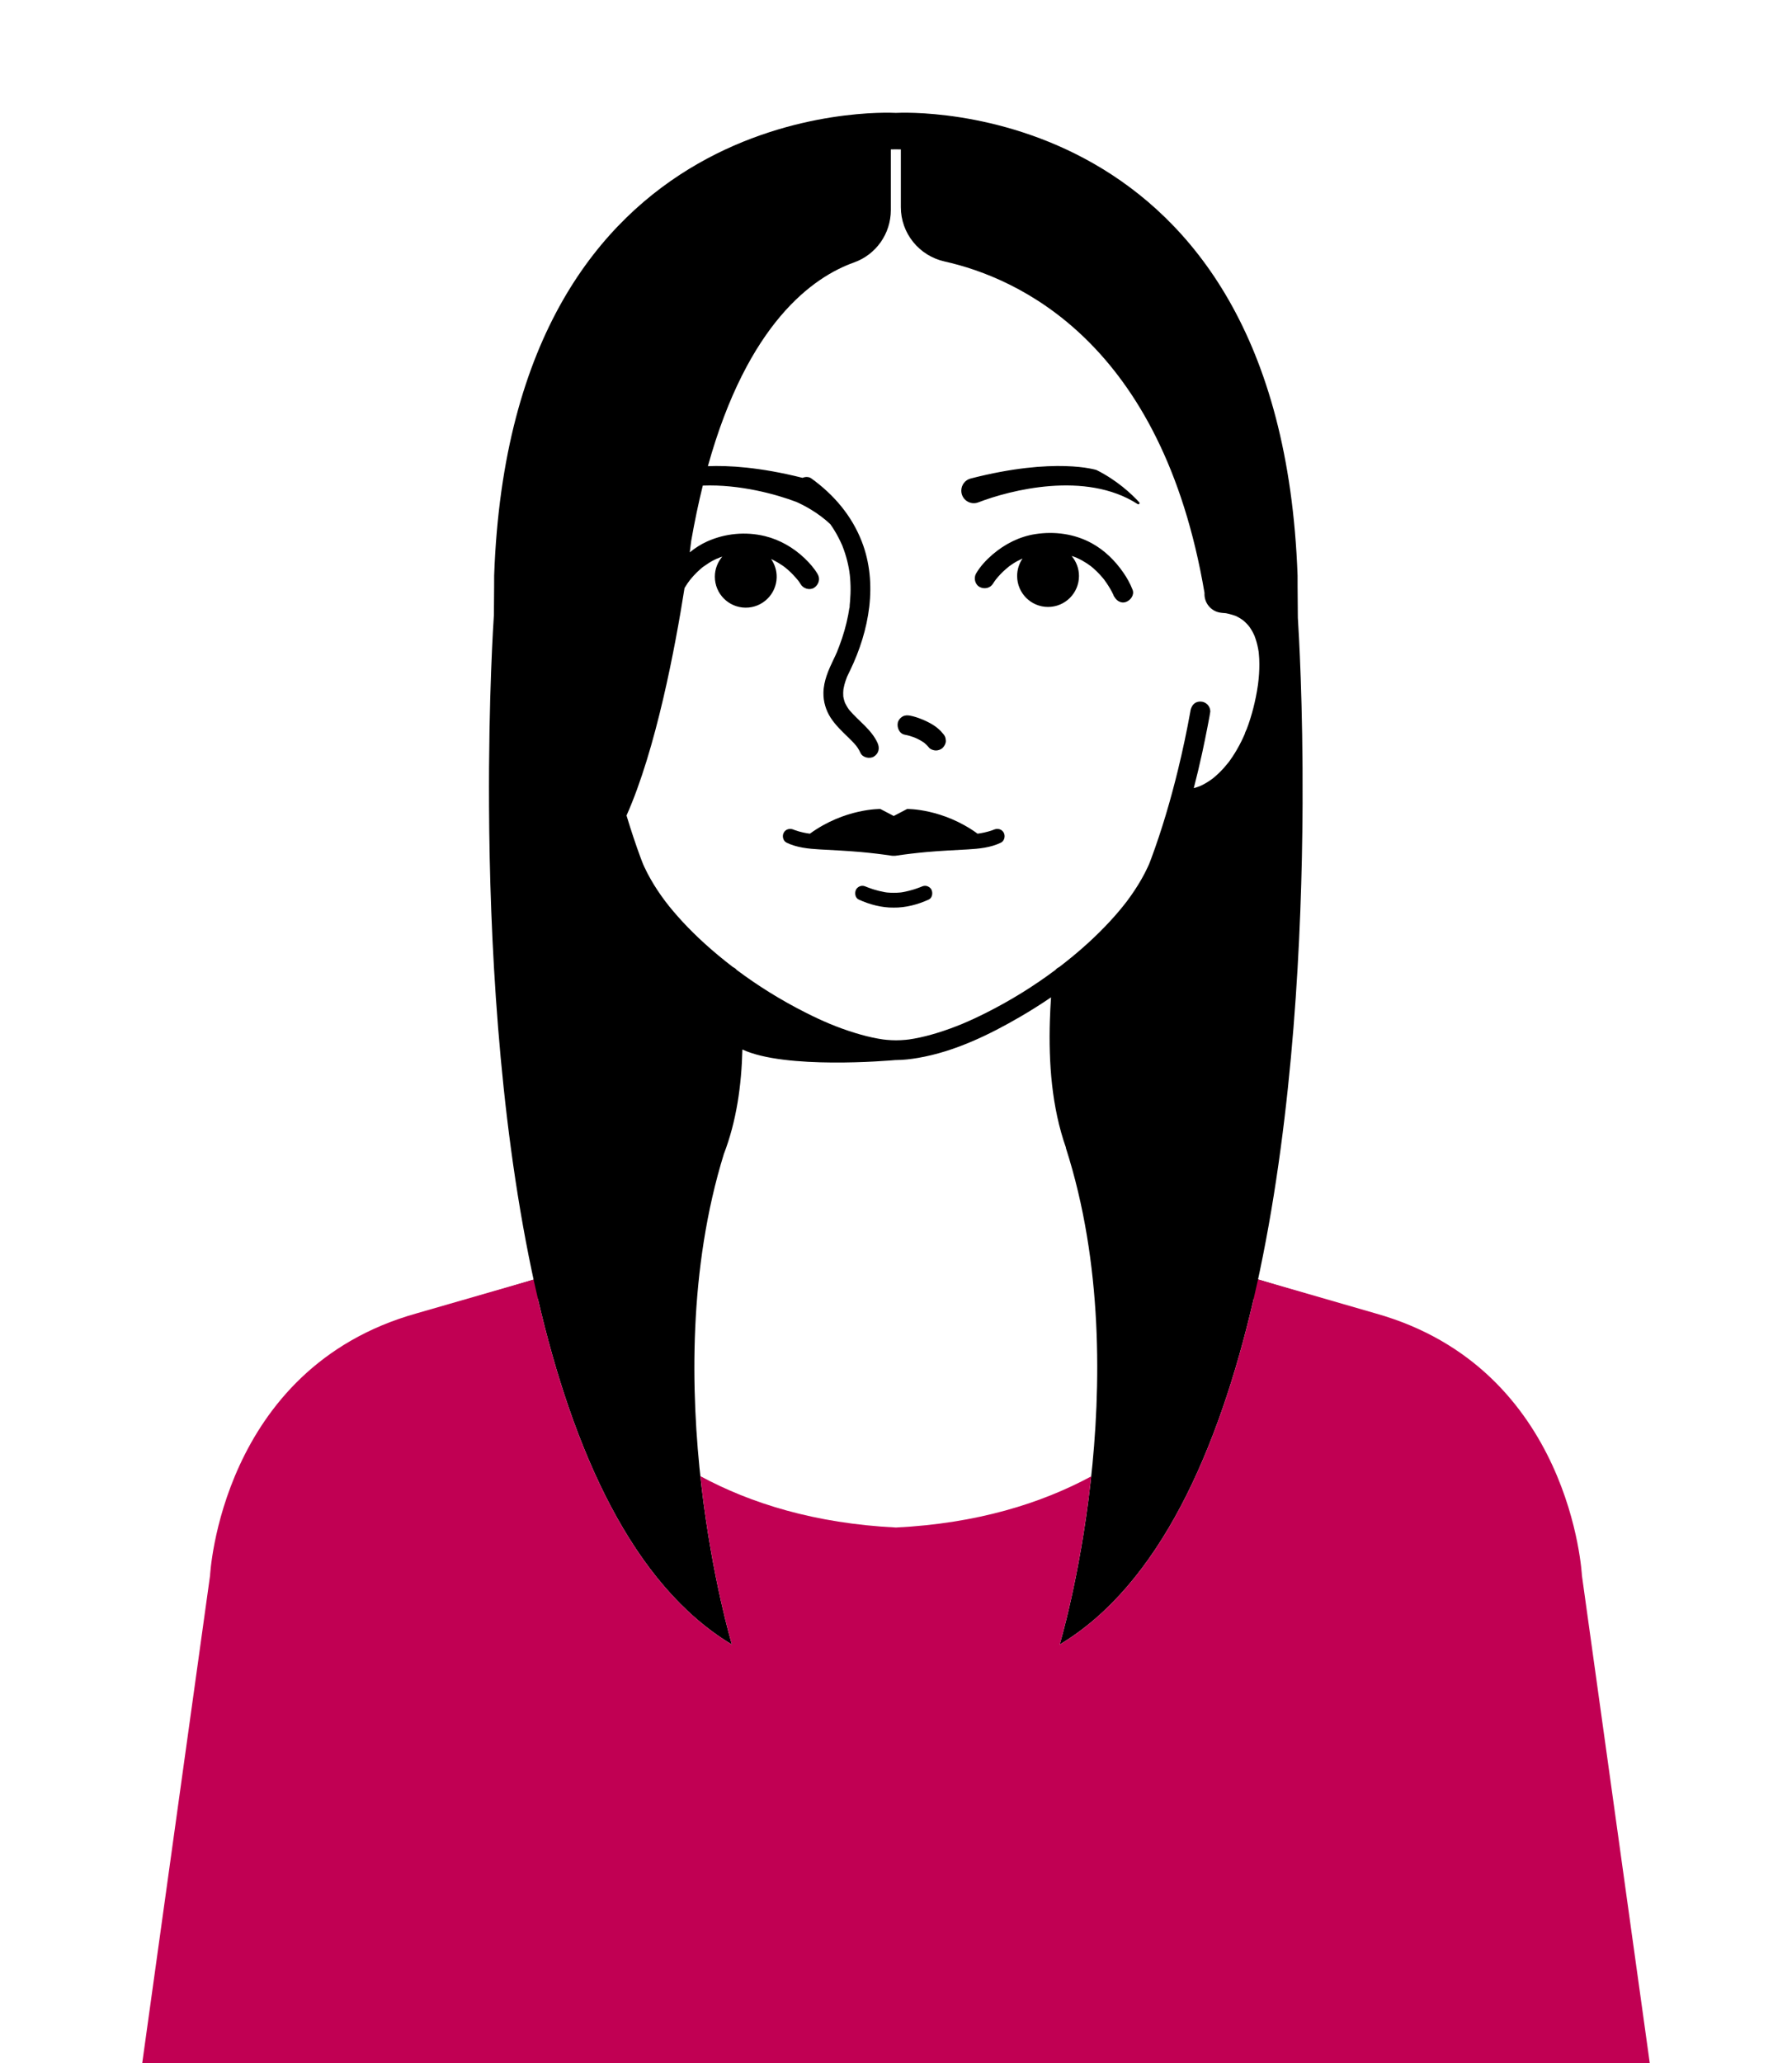<?xml version="1.0" encoding="UTF-8"?>
<svg id="Capa_1" data-name="Capa 1" xmlns="http://www.w3.org/2000/svg" viewBox="0 0 906.93 1043.76">
  <defs>
    <style>
      .cls-1 {
        fill: #c10053;
      }
    </style>
  </defs>
  <g id="_2" data-name="2">
    <path d="M363.48,282.4c-.19,.08-.37,.15-.55,.18t-.02,.01c.57-.07,.69-.18,.57-.19Zm63.37,70.05c.02,.13,.04,.24,.06,.32,0-.07-.03-.17-.06-.32Zm44.5,97.53c-.43-.81-1.38-1.48-2.25-1.72-1.03-.28-1.94-.05-2.88,.38-.03,.01-.06,.02-.08,.03-.17,.07-.34,.14-.5,.2-1.16,.45-2.34,.86-3.53,1.22-1.6,.48-3.22,.89-4.87,1.19-.26,.05-.52,.09-.78,.13-.02,.01-.05,.01-.08,.02-.04,0-.44,.06-.53,.07-.22,.02-.45,.04-.67,.06-.96,.09-1.91,.12-2.87,.11-.95,.01-1.91-.02-2.86-.11-.23-.02-.45-.04-.68-.06-.08,0-.48-.07-.52-.07-.04-.01-.06-.01-.08-.02-.26-.04-.52-.08-.78-.13-1.65-.3-3.27-.71-4.87-1.19-1.19-.36-2.37-.77-3.53-1.22-.17-.06-.33-.13-.5-.2-.03-.01-.05-.02-.08-.03-.94-.43-1.85-.66-2.89-.38-.87,.24-1.81,.91-2.24,1.72-.87,1.65-.56,4.27,1.35,5.13,5.47,2.5,11.66,4.14,17.68,4.06,6.03,.08,12.22-1.56,17.69-4.06,1.91-.86,2.22-3.48,1.35-5.13Zm7.16-76.63c-.24-.85-.67-1.58-1.29-2.21-2.76-3.55-6.92-5.74-11.01-7.38-1.82-.73-3.74-1.35-5.67-1.71-1.35-.25-2.64-.21-3.85,.5-1.04,.61-2.03,1.8-2.3,2.99-.56,2.45,.74,5.65,3.49,6.15,1.9,.35,3.77,.96,5.56,1.68,1.51,.68,2.96,1.47,4.31,2.42,.88,.73,1.7,1.52,2.4,2.42,.73,.94,2.41,1.47,3.54,1.47,1.22,0,2.69-.55,3.53-1.47,.88-.95,1.53-2.2,1.47-3.53-.06-.44-.12-.89-.18-1.33Zm29.42,47.81c-1.01-1.73-3.06-2.18-4.81-1.48-.01,0-.72,.28-.9,.35-1.35,.48-2.74,.85-4.13,1.16-1.15,.25-2.25,.44-3.34,.58-17.65-12.83-35.66-12.5-35.66-12.5l-6.78,3.55-6.77-3.55s-18.01-.33-35.66,12.5c-1.09-.14-2.19-.33-3.34-.58-1.4-.31-2.78-.68-4.13-1.16-.18-.07-.89-.35-.9-.35-1.75-.7-3.8-.25-4.81,1.48-.97,1.65-.48,4.22,1.34,5.13,5.11,2.53,11.23,3.12,16.82,3.44,6.93,.39,13.86,.7,20.77,1.32,5.32,.48,10.54,1.1,15.69,1.87,.33,.05,.66,.05,.99,.04,.34,.01,.67,.01,1-.04,5.15-.77,10.37-1.39,15.69-1.87,6.91-.62,13.84-.93,20.77-1.32,5.59-.32,11.71-.91,16.82-3.44,1.82-.91,2.31-3.48,1.34-5.13Zm55.96-119.33c-.05-.11-.09-.22-.14-.33-.09-.19-.19-.38-.28-.58-.11,.16,.65,1.41,.42,.91Zm9.33-3.4c-1.2-3.13-2.85-6.09-4.76-8.83-4.14-5.97-9.44-11.2-15.84-14.72-8.77-4.82-18.87-6.18-28.7-4.66-8.04,1.25-15.49,5.06-21.63,10.34-3.14,2.7-6.19,5.96-8.29,9.56-1.32,2.26-.59,5.58,1.8,6.84,2.39,1.26,5.43,.62,6.84-1.8,.4-.69,.88-1.35,1.36-1.99,.02-.03,.05-.06,.07-.08,.33-.42,.67-.82,1.02-1.22,.79-.91,1.63-1.79,2.49-2.62,.97-.94,2-1.79,3.03-2.65,.05-.04,.1-.07,.15-.11,.31-.22,.61-.44,.92-.66,.71-.49,1.44-.97,2.19-1.41,1.17-.71,2.43-1.24,3.64-1.86-1.73,2.52-2.74,5.56-2.74,8.84,0,8.65,7.01,15.66,15.65,15.66s15.65-7.01,15.65-15.66c0-3.86-1.41-7.39-3.73-10.12,.4,.12,.8,.23,1.19,.37s.77,.3,1.15,.44c.22,.1,.43,.19,.64,.29,1.67,.77,3.28,1.68,4.82,2.69,.66,.43,1.29,.9,1.93,1.36,.09,.07,.17,.14,.26,.21,.34,.28,.68,.56,1.01,.85,1.2,1.05,2.34,2.16,3.41,3.33,.48,.52,.94,1.05,1.39,1.59,.23,.28,.46,.57,.69,.85,.01,.02,.02,.03,.03,.05,1.45,1.97,2.78,4.03,3.92,6.2,.24,.46,.47,.94,.69,1.41,.01-.01,.01-.03,.03-.03s.07,.17,.08,.2c.93,2.43,3.4,4.38,6.15,3.49,2.37-.77,4.49-3.54,3.49-6.15Zm3.33-44.33c-3.88-4.21-11.24-11.12-21.62-16.31,0,0-20.79-6.74-63.69,4.3-2.79,.72-4.73,3.26-4.73,6.14,0,4.46,4.46,7.53,8.62,5.92,15.93-6.14,54.3-16.13,80.63,.87,.61,.4,1.28-.38,.79-.92Zm0,0c-3.88-4.21-11.24-11.12-21.62-16.31,0,0-20.79-6.74-63.69,4.3-2.79,.72-4.73,3.26-4.73,6.14,0,4.46,4.46,7.53,8.62,5.92,15.93-6.14,54.3-16.13,80.63,.87,.61,.4,1.28-.38,.79-.92Zm-8.09,35.5c-4.14-5.97-9.44-11.2-15.84-14.72-8.77-4.82-18.87-6.18-28.7-4.66-8.04,1.25-15.49,5.06-21.63,10.34-3.14,2.7-6.19,5.96-8.29,9.56-1.32,2.26-.59,5.58,1.8,6.84,2.39,1.26,5.43,.62,6.84-1.8,.4-.69,.88-1.35,1.36-1.99,.02-.03,.05-.06,.07-.08,.33-.42,.67-.82,1.02-1.22,.79-.91,1.63-1.79,2.49-2.62,.97-.94,2-1.79,3.03-2.65,.05-.04,.1-.07,.15-.11,.31-.22,.61-.44,.92-.66,.71-.49,1.44-.97,2.19-1.41,1.17-.71,2.43-1.24,3.64-1.86-1.73,2.52-2.74,5.56-2.74,8.84,0,8.65,7.01,15.66,15.65,15.66s15.65-7.01,15.65-15.66c0-3.86-1.41-7.39-3.73-10.12,.4,.12,.8,.23,1.19,.37s.77,.3,1.15,.44c.22,.1,.43,.19,.64,.29,1.67,.77,3.28,1.68,4.82,2.69,.66,.43,1.29,.9,1.93,1.36,.09,.07,.17,.14,.26,.21,.34,.28,.68,.56,1.01,.85,1.2,1.05,2.34,2.16,3.41,3.33,.48,.52,.94,1.05,1.39,1.59,.23,.28,.46,.57,.69,.85,.01,.02,.02,.03,.03,.05,1.45,1.97,2.78,4.03,3.92,6.2,.24,.46,.47,.94,.69,1.41,.01-.01,.01-.03,.03-.03s.07,.17,.08,.2c.93,2.43,3.4,4.38,6.15,3.49,2.37-.77,4.49-3.54,3.49-6.15-1.2-3.13-2.85-6.09-4.76-8.83Zm-4.57,12.23c-.05-.11-.09-.22-.14-.33-.09-.19-.19-.38-.28-.58-.11,.16,.65,1.41,.42,.91Zm-60.77,117.85s-.72,.28-.9,.35c-1.35,.48-2.74,.85-4.13,1.16-1.15,.25-2.25,.44-3.34,.58-17.65-12.83-35.66-12.5-35.66-12.5l-6.78,3.55-6.77-3.55s-18.01-.33-35.66,12.5c-1.09-.14-2.19-.33-3.34-.58-1.4-.31-2.78-.68-4.13-1.16-.18-.07-.89-.35-.9-.35-1.75-.7-3.8-.25-4.81,1.48-.97,1.65-.48,4.22,1.34,5.13,5.11,2.53,11.23,3.12,16.82,3.44,6.93,.39,13.86,.7,20.77,1.32,5.32,.48,10.54,1.1,15.69,1.87,.33,.05,.66,.05,.99,.04,.34,.01,.67,.01,1-.04,5.15-.77,10.37-1.39,15.69-1.87,6.91-.62,13.84-.93,20.77-1.32,5.59-.32,11.71-.91,16.82-3.44,1.82-.91,2.31-3.48,1.34-5.13-1.01-1.73-3.06-2.18-4.81-1.48Zm-45.24-47.99c1.9,.35,3.77,.96,5.56,1.68,1.51,.68,2.96,1.47,4.31,2.42,.88,.73,1.7,1.52,2.4,2.42,.73,.94,2.41,1.47,3.54,1.47,1.22,0,2.69-.55,3.53-1.47,.88-.95,1.53-2.2,1.47-3.53-.06-.44-.12-.89-.18-1.33-.24-.85-.67-1.58-1.29-2.21-2.76-3.55-6.92-5.74-11.01-7.38-1.82-.73-3.74-1.35-5.67-1.71-1.35-.25-2.64-.21-3.85,.5-1.04,.61-2.03,1.8-2.3,2.99-.56,2.45,.74,5.65,3.49,6.15Zm11.22,76.57c-1.03-.28-1.94-.05-2.88,.38-.03,.01-.06,.02-.08,.03-.17,.07-.34,.14-.5,.2-1.16,.45-2.34,.86-3.53,1.22-1.6,.48-3.22,.89-4.87,1.19-.26,.05-.52,.09-.78,.13-.02,.01-.05,.01-.08,.02-.04,0-.44,.06-.53,.07-.22,.02-.45,.04-.67,.06-.96,.09-1.91,.12-2.87,.11-.95,.01-1.91-.02-2.86-.11-.23-.02-.45-.04-.68-.06-.08,0-.48-.07-.52-.07-.04-.01-.06-.01-.08-.02-.26-.04-.52-.08-.78-.13-1.65-.3-3.27-.71-4.87-1.19-1.19-.36-2.37-.77-3.53-1.22-.17-.06-.33-.13-.5-.2-.03-.01-.05-.02-.08-.03-.94-.43-1.85-.66-2.89-.38-.87,.24-1.81,.91-2.24,1.72-.87,1.65-.56,4.27,1.35,5.13,5.47,2.5,11.66,4.14,17.68,4.06,6.03,.08,12.22-1.56,17.69-4.06,1.91-.86,2.22-3.48,1.35-5.13-.43-.81-1.38-1.48-2.25-1.72Zm-42.25-95.81c.02,.13,.04,.24,.06,.32,0-.07-.03-.17-.06-.32Zm-63.92-69.87s-.01,0-.02,.01c.57-.07,.69-.18,.57-.19-.19,.08-.37,.15-.55,.18Zm213.62-28.48c-3.88-4.21-11.24-11.12-21.62-16.31,0,0-20.79-6.74-63.69,4.3-2.79,.72-4.73,3.26-4.73,6.14,0,4.46,4.46,7.53,8.62,5.92,15.93-6.14,54.3-16.13,80.63,.87,.61,.4,1.28-.38,.79-.92Zm-8.09,35.5c-4.14-5.97-9.44-11.2-15.84-14.72-8.77-4.82-18.87-6.18-28.7-4.66-8.04,1.25-15.49,5.06-21.63,10.34-3.14,2.7-6.19,5.96-8.29,9.56-1.32,2.26-.59,5.58,1.8,6.84,2.39,1.26,5.43,.62,6.84-1.8,.4-.69,.88-1.35,1.36-1.99,.02-.03,.05-.06,.07-.08,.33-.42,.67-.82,1.02-1.22,.79-.91,1.63-1.79,2.49-2.62,.97-.94,2-1.79,3.03-2.65,.05-.04,.1-.07,.15-.11,.31-.22,.61-.44,.92-.66,.71-.49,1.44-.97,2.19-1.41,1.17-.71,2.43-1.24,3.64-1.86-1.73,2.52-2.74,5.56-2.74,8.84,0,8.65,7.01,15.66,15.65,15.66s15.65-7.01,15.65-15.66c0-3.86-1.41-7.39-3.73-10.12,.4,.12,.8,.23,1.19,.37s.77,.3,1.15,.44c.22,.1,.43,.19,.64,.29,1.67,.77,3.28,1.68,4.82,2.69,.66,.43,1.29,.9,1.93,1.36,.09,.07,.17,.14,.26,.21,.34,.28,.68,.56,1.01,.85,1.2,1.05,2.34,2.16,3.41,3.33,.48,.52,.94,1.05,1.39,1.59,.23,.28,.46,.57,.69,.85,.01,.02,.02,.03,.03,.05,1.45,1.97,2.78,4.03,3.92,6.2,.24,.46,.47,.94,.69,1.41,.01-.01,.01-.03,.03-.03s.07,.17,.08,.2c.93,2.43,3.4,4.38,6.15,3.49,2.37-.77,4.49-3.54,3.49-6.15-1.2-3.13-2.85-6.09-4.76-8.83Zm-4.57,12.23c-.05-.11-.09-.22-.14-.33-.09-.19-.19-.38-.28-.58-.11,.16,.65,1.41,.42,.91Zm-60.77,117.85s-.72,.28-.9,.35c-1.35,.48-2.74,.85-4.13,1.16-1.15,.25-2.25,.44-3.34,.58-17.65-12.83-35.66-12.5-35.66-12.5l-6.78,3.55-6.77-3.55s-18.01-.33-35.66,12.5c-1.09-.14-2.19-.33-3.34-.58-1.4-.31-2.78-.68-4.13-1.16-.18-.07-.89-.35-.9-.35-1.75-.7-3.8-.25-4.81,1.48-.97,1.65-.48,4.22,1.34,5.13,5.11,2.53,11.23,3.12,16.82,3.44,6.93,.39,13.86,.7,20.77,1.32,5.32,.48,10.54,1.1,15.69,1.87,.33,.05,.66,.05,.99,.04,.34,.01,.67,.01,1-.04,5.15-.77,10.37-1.39,15.69-1.87,6.91-.62,13.84-.93,20.77-1.32,5.59-.32,11.71-.91,16.82-3.44,1.82-.91,2.31-3.48,1.34-5.13-1.01-1.73-3.06-2.18-4.81-1.48Zm-45.24-47.99c1.9,.35,3.77,.96,5.56,1.68,1.51,.68,2.96,1.47,4.31,2.42,.88,.73,1.7,1.52,2.4,2.42,.73,.94,2.41,1.47,3.54,1.47,1.22,0,2.69-.55,3.53-1.47,.88-.95,1.53-2.2,1.47-3.53-.06-.44-.12-.89-.18-1.33-.24-.85-.67-1.58-1.29-2.21-2.76-3.55-6.92-5.74-11.01-7.38-1.82-.73-3.74-1.35-5.67-1.71-1.35-.25-2.64-.21-3.85,.5-1.04,.61-2.03,1.8-2.3,2.99-.56,2.45,.74,5.65,3.49,6.15Zm11.22,76.57c-1.03-.28-1.94-.05-2.88,.38-.03,.01-.06,.02-.08,.03-.17,.07-.34,.14-.5,.2-1.16,.45-2.34,.86-3.53,1.22-1.6,.48-3.22,.89-4.87,1.19-.26,.05-.52,.09-.78,.13-.02,.01-.05,.01-.08,.02-.04,0-.44,.06-.53,.07-.22,.02-.45,.04-.67,.06-.96,.09-1.91,.12-2.87,.11-.95,.01-1.91-.02-2.86-.11-.23-.02-.45-.04-.68-.06-.08,0-.48-.07-.52-.07-.04-.01-.06-.01-.08-.02-.26-.04-.52-.08-.78-.13-1.65-.3-3.27-.71-4.87-1.19-1.19-.36-2.37-.77-3.53-1.22-.17-.06-.33-.13-.5-.2-.03-.01-.05-.02-.08-.03-.94-.43-1.85-.66-2.89-.38-.87,.24-1.81,.91-2.24,1.72-.87,1.65-.56,4.27,1.35,5.13,5.47,2.5,11.66,4.14,17.68,4.06,6.03,.08,12.22-1.56,17.69-4.06,1.91-.86,2.22-3.48,1.35-5.13-.43-.81-1.38-1.48-2.25-1.72Zm-42.2-99.74s-.01,.07-.02,.11v.02c-.04,.4-.01,.94,.02-.13Zm-.05,3.93c.02,.13,.04,.24,.06,.32,0-.07-.03-.17-.06-.32Zm-63.92-69.87s-.01,0-.02,.01c.57-.07,.69-.18,.57-.19-.19,.08-.37,.15-.55,.18Zm.55-.18c-.19,.08-.37,.15-.55,.18t-.02,.01c.57-.07,.69-.18,.57-.19Zm63.37,70.05c.02,.13,.04,.24,.06,.32,0-.07-.03-.17-.06-.32Zm.03-3.82v.02c-.04,.4-.01,.94,.02-.13-.01,.03-.01,.07-.02,.11Zm44.47,101.35c-.43-.81-1.38-1.48-2.25-1.72-1.03-.28-1.94-.05-2.88,.38-.03,.01-.06,.02-.08,.03-.17,.07-.34,.14-.5,.2-1.16,.45-2.34,.86-3.53,1.22-1.6,.48-3.22,.89-4.87,1.19-.26,.05-.52,.09-.78,.13-.02,.01-.05,.01-.08,.02-.04,0-.44,.06-.53,.07-.22,.02-.45,.04-.67,.06-.96,.09-1.91,.12-2.87,.11-.95,.01-1.91-.02-2.86-.11-.23-.02-.45-.04-.68-.06-.08,0-.48-.07-.52-.07-.04-.01-.06-.01-.08-.02-.26-.04-.52-.08-.78-.13-1.65-.3-3.27-.71-4.87-1.19-1.19-.36-2.37-.77-3.53-1.22-.17-.06-.33-.13-.5-.2-.03-.01-.05-.02-.08-.03-.94-.43-1.85-.66-2.89-.38-.87,.24-1.81,.91-2.24,1.72-.87,1.65-.56,4.27,1.35,5.13,5.47,2.5,11.66,4.14,17.68,4.06,6.03,.08,12.22-1.56,17.69-4.06,1.91-.86,2.22-3.48,1.35-5.13Zm7.16-76.63c-.24-.85-.67-1.58-1.29-2.21-2.76-3.55-6.92-5.74-11.01-7.38-1.82-.73-3.74-1.35-5.67-1.71-1.35-.25-2.64-.21-3.85,.5-1.04,.61-2.03,1.8-2.3,2.99-.56,2.45,.74,5.65,3.49,6.15,1.9,.35,3.77,.96,5.56,1.68,1.51,.68,2.96,1.47,4.31,2.42,.88,.73,1.7,1.52,2.4,2.42,.73,.94,2.41,1.47,3.54,1.47,1.22,0,2.69-.55,3.53-1.47,.88-.95,1.53-2.2,1.47-3.53-.06-.44-.12-.89-.18-1.33Zm29.42,47.81c-1.01-1.73-3.06-2.18-4.81-1.48-.01,0-.72,.28-.9,.35-1.35,.48-2.74,.85-4.13,1.16-1.15,.25-2.25,.44-3.34,.58-17.65-12.83-35.66-12.5-35.66-12.5l-6.78,3.55-6.77-3.55s-18.01-.33-35.66,12.5c-1.09-.14-2.19-.33-3.34-.58-1.4-.31-2.78-.68-4.13-1.16-.18-.07-.89-.35-.9-.35-1.75-.7-3.8-.25-4.81,1.48-.97,1.65-.48,4.22,1.34,5.13,5.11,2.53,11.23,3.12,16.82,3.44,6.93,.39,13.86,.7,20.77,1.32,5.32,.48,10.54,1.1,15.69,1.87,.33,.05,.66,.05,.99,.04,.34,.01,.67,.01,1-.04,5.15-.77,10.37-1.39,15.69-1.87,6.91-.62,13.84-.93,20.77-1.32,5.59-.32,11.71-.91,16.82-3.44,1.82-.91,2.31-3.48,1.34-5.13Zm55.96-119.33c-.05-.11-.09-.22-.14-.33-.09-.19-.19-.38-.28-.58-.11,.16,.65,1.41,.42,.91Zm9.33-3.4c-1.2-3.13-2.85-6.09-4.76-8.83-4.14-5.97-9.44-11.2-15.84-14.72-8.77-4.82-18.87-6.18-28.7-4.66-8.04,1.25-15.49,5.06-21.63,10.34-3.14,2.7-6.19,5.96-8.29,9.56-1.32,2.26-.59,5.58,1.8,6.84,2.39,1.26,5.43,.62,6.84-1.8,.4-.69,.88-1.35,1.36-1.99,.02-.03,.05-.06,.07-.08,.33-.42,.67-.82,1.02-1.22,.79-.91,1.63-1.79,2.49-2.62,.97-.94,2-1.79,3.03-2.65,.05-.04,.1-.07,.15-.11,.31-.22,.61-.44,.92-.66,.71-.49,1.44-.97,2.19-1.41,1.17-.71,2.43-1.24,3.64-1.86-1.73,2.52-2.74,5.56-2.74,8.84,0,8.65,7.01,15.66,15.65,15.66s15.65-7.01,15.65-15.66c0-3.86-1.41-7.39-3.73-10.12,.4,.12,.8,.23,1.19,.37s.77,.3,1.15,.44c.22,.1,.43,.19,.64,.29,1.67,.77,3.28,1.68,4.82,2.69,.66,.43,1.29,.9,1.93,1.36,.09,.07,.17,.14,.26,.21,.34,.28,.68,.56,1.01,.85,1.2,1.05,2.34,2.16,3.41,3.33,.48,.52,.94,1.05,1.39,1.59,.23,.28,.46,.57,.69,.85,.01,.02,.02,.03,.03,.05,1.45,1.97,2.78,4.03,3.92,6.2,.24,.46,.47,.94,.69,1.41,.01-.01,.01-.03,.03-.03s.07,.17,.08,.2c.93,2.43,3.4,4.38,6.15,3.49,2.37-.77,4.49-3.54,3.49-6.15Zm3.33-44.33c-3.88-4.21-11.24-11.12-21.62-16.31,0,0-20.79-6.74-63.69,4.3-2.79,.72-4.73,3.26-4.73,6.14,0,4.46,4.46,7.53,8.62,5.92,15.93-6.14,54.3-16.13,80.63,.87,.61,.4,1.28-.38,.79-.92Zm-12.66,47.73c-.05-.11-.09-.22-.14-.33-.09-.19-.19-.38-.28-.58-.11,.16,.65,1.41,.42,.91Zm9.33-3.4c-1.2-3.13-2.85-6.09-4.76-8.83-4.14-5.97-9.44-11.2-15.84-14.72-8.77-4.82-18.87-6.18-28.7-4.66-8.04,1.25-15.49,5.06-21.63,10.34-3.14,2.7-6.19,5.96-8.29,9.56-1.32,2.26-.59,5.58,1.8,6.84,2.39,1.26,5.43,.62,6.84-1.8,.4-.69,.88-1.35,1.36-1.99,.02-.03,.05-.06,.07-.08,.33-.42,.67-.82,1.02-1.22,.79-.91,1.63-1.79,2.49-2.62,.97-.94,2-1.79,3.03-2.65,.05-.04,.1-.07,.15-.11,.31-.22,.61-.44,.92-.66,.71-.49,1.44-.97,2.19-1.41,1.17-.71,2.43-1.24,3.64-1.86-1.73,2.52-2.74,5.56-2.74,8.84,0,8.65,7.01,15.66,15.65,15.66s15.65-7.01,15.65-15.66c0-3.86-1.41-7.39-3.73-10.12,.4,.12,.8,.23,1.19,.37s.77,.3,1.15,.44c.22,.1,.43,.19,.64,.29,1.67,.77,3.28,1.68,4.82,2.69,.66,.43,1.29,.9,1.93,1.36,.09,.07,.17,.14,.26,.21,.34,.28,.68,.56,1.01,.85,1.2,1.05,2.34,2.16,3.41,3.33,.48,.52,.94,1.05,1.39,1.59,.23,.28,.46,.57,.69,.85,.01,.02,.02,.03,.03,.05,1.45,1.97,2.78,4.03,3.92,6.2,.24,.46,.47,.94,.69,1.41,.01-.01,.01-.03,.03-.03s.07,.17,.08,.2c.93,2.43,3.4,4.38,6.15,3.49,2.37-.77,4.49-3.54,3.49-6.15Zm-209.74-16.03c-.19,.08-.37,.15-.55,.18t-.02,.01c.57-.07,.69-.18,.57-.19Zm213.07-28.3c-3.88-4.21-11.24-11.12-21.62-16.31,0,0-20.79-6.74-63.69,4.3-2.79,.72-4.73,3.26-4.73,6.14,0,4.46,4.46,7.53,8.62,5.92,15.93-6.14,54.3-16.13,80.63,.87,.61,.4,1.28-.38,.79-.92Zm-68.62,167.06c-1.01-1.73-3.06-2.18-4.81-1.48-.01,0-.72,.28-.9,.35-1.35,.48-2.74,.85-4.13,1.16-1.15,.25-2.25,.44-3.34,.58-17.65-12.83-35.66-12.5-35.66-12.5l-6.78,3.55-6.77-3.55s-18.01-.33-35.66,12.5c-1.09-.14-2.19-.33-3.34-.58-1.4-.31-2.78-.68-4.13-1.16-.18-.07-.89-.35-.9-.35-1.75-.7-3.8-.25-4.81,1.48-.97,1.65-.48,4.22,1.34,5.13,5.11,2.53,11.23,3.12,16.82,3.44,6.93,.39,13.86,.7,20.77,1.32,5.32,.48,10.54,1.1,15.69,1.87,.33,.05,.66,.05,.99,.04,.34,.01,.67,.01,1-.04,5.15-.77,10.37-1.39,15.69-1.87,6.91-.62,13.84-.93,20.77-1.32,5.59-.32,11.71-.91,16.82-3.44,1.82-.91,2.31-3.48,1.34-5.13Zm-36.58,28.82c-.43-.81-1.38-1.48-2.25-1.72-1.03-.28-1.94-.05-2.88,.38-.03,.01-.06,.02-.08,.03-.17,.07-.34,.14-.5,.2-1.16,.45-2.34,.86-3.53,1.22-1.6,.48-3.22,.89-4.87,1.19-.26,.05-.52,.09-.78,.13-.02,.01-.05,.01-.08,.02-.04,0-.44,.06-.53,.07-.22,.02-.45,.04-.67,.06-.96,.09-1.91,.12-2.87,.11-.95,.01-1.91-.02-2.86-.11-.23-.02-.45-.04-.68-.06-.08,0-.48-.07-.52-.07-.04-.01-.06-.01-.08-.02-.26-.04-.52-.08-.78-.13-1.65-.3-3.27-.71-4.87-1.19-1.19-.36-2.37-.77-3.53-1.22-.17-.06-.33-.13-.5-.2-.03-.01-.05-.02-.08-.03-.94-.43-1.85-.66-2.89-.38-.87,.24-1.81,.91-2.24,1.72-.87,1.65-.56,4.27,1.35,5.13,5.47,2.5,11.66,4.14,17.68,4.06,6.03,.08,12.22-1.56,17.69-4.06,1.91-.86,2.22-3.48,1.35-5.13Zm-44.5-97.53c.02,.13,.04,.24,.06,.32,0-.07-.03-.17-.06-.32Zm.03-3.82v.02c-.04,.4-.01,.94,.02-.13-.01,.03-.01,.07-.02,.11Zm51.63,24.72c-.24-.85-.67-1.58-1.29-2.21-2.76-3.55-6.92-5.74-11.01-7.38-1.82-.73-3.74-1.35-5.67-1.71-1.35-.25-2.64-.21-3.85,.5-1.04,.61-2.03,1.8-2.3,2.99-.56,2.45,.74,5.65,3.49,6.15,1.9,.35,3.77,.96,5.56,1.68,1.51,.68,2.96,1.47,4.31,2.42,.88,.73,1.7,1.52,2.4,2.42,.73,.94,2.41,1.47,3.54,1.47,1.22,0,2.69-.55,3.53-1.47,.88-.95,1.53-2.2,1.47-3.53-.06-.44-.12-.89-.18-1.33Zm324.71,656.27c-.43-23.62-.85-47.24-1.26-70.86-.66-38.17-1.31-76.34-1.9-114.52-.45-29.52-1.56-59.11-10.74-87.44-6.47-19.95-16.74-38.61-31.45-53.67-12.72-13-28.27-22.88-44.78-30.35-16.48-7.47-33.77-12.85-51.09-17.96-8.44-2.48-16.91-4.91-25.31-7.54,.31-1.45,.62-2.91,.93-4.37,16.93-80.65,21.26-169.35,21.6-234.73,0-.54,.01-1.08,.01-1.62,.23-50.4-1.91-86.62-2.39-94.07v-.05c-.15-13.38-.14-21.27-.14-21.27-8.69-243.18-198.39-234.32-203.31-234.05-4.91-.27-194.62-9.13-203.3,234.05,0,0,.01,7.38-.13,19.97v.04c-.15,2.26-2.77,41.11-2.46,97,.34,65.38,4.67,154.08,21.6,234.73,.31,1.49,.63,2.97,.95,4.46-8.32,2.59-16.7,4.99-25.05,7.45-17.33,5.11-34.61,10.49-51.1,17.96-16.5,7.47-32.06,17.35-44.77,30.35-14.72,15.06-24.99,33.72-31.45,53.67-9.18,28.33-10.29,57.92-10.75,87.44-.59,38.18-1.23,76.35-1.9,114.52-.41,23.62-.83,47.24-1.26,70.86-.02,1.16-.04,2.33-.06,3.49-.12,6.44,9.88,6.44,10,0,.31-16.86,.61-33.72,.91-50.58,.64-36.71,1.27-73.41,1.87-110.11,.52-32.42-.68-65.37,6.46-96.97,1.34-5.9,2.94-11.74,4.86-17.47,.91-2.72,1.89-5.41,2.94-8.08,.94-2.35,1.65-4.03,2.96-6.81,2.2-4.69,4.66-9.26,7.41-13.66,1.26-2.04,2.59-4.03,3.98-5.99,.7-.99,1.42-1.96,2.14-2.93,.14-.19,.29-.38,.43-.56,.03-.04,.05-.06,.08-.11,.39-.49,.78-.99,1.18-1.48,5.7-7.03,12.22-13.36,19.34-18.94,.21-.16,.6-.47,.74-.56,.42-.32,.84-.64,1.26-.95,.95-.7,1.92-1.39,2.89-2.06,1.82-1.27,3.68-2.5,5.57-3.68,3.7-2.32,7.51-4.48,11.4-6.49,3.95-2.04,7.97-3.93,12.05-5.7,.45-.19,.9-.38,1.34-.57,.24-.1,.49-.2,.73-.3,1.03-.43,2.06-.85,3.1-1.26,2.07-.83,4.16-1.63,6.25-2.41,8.41-3.11,16.96-5.84,25.54-8.43,11.01-3.34,22.11-6.44,33.1-9.87,17.86,77.03,47.99,144.79,98.18,174.86,0,0-39.88-132.26-4.1-248.11,6.46-16.77,8.96-34.92,9.4-52.93,21.76,10.13,73.87,5.66,77.48,5.34,.1,0,.2,0,.3,0,3.73-.02,7.45-.46,11.12-1.09,18.36-3.13,36.02-11.65,51.97-20.96,5.21-3.04,10.33-6.27,15.34-9.68-.27,3.87-.47,7.75-.59,11.63-.67,21.57,.93,43.97,8.15,64.48l-.05,.11c37.46,116.57-3.14,251.2-3.14,251.2,50.21-30.08,80.34-97.88,98.19-174.94,11.08,3.46,22.26,6.59,33.37,9.95,8.58,2.59,17.12,5.32,25.53,8.43,2.1,.78,4.18,1.58,6.26,2.41,1.03,.41,2.07,.83,3.1,1.26,.24,.1,.48,.2,.72,.3,.45,.19,.9,.38,1.34,.57,4.08,1.77,8.11,3.66,12.06,5.7,3.88,2.01,7.69,4.17,11.4,6.49,1.88,1.18,3.74,2.41,5.57,3.68,.97,.67,1.93,1.36,2.88,2.06,.43,.31,.85,.63,1.27,.95,.13,.09,.52,.4,.74,.56,7.12,5.58,13.64,11.91,19.33,18.94,.4,.49,.79,.99,1.18,1.48,.04,.05,.06,.07,.08,.11,.15,.18,.29,.37,.43,.56,.73,.97,1.45,1.94,2.15,2.93,1.38,1.96,2.71,3.95,3.98,5.99,2.74,4.4,5.21,8.97,7.41,13.66,1.3,2.78,2.02,4.46,2.95,6.81,1.06,2.67,2.04,5.36,2.95,8.08,1.92,5.73,3.52,11.57,4.85,17.47,7.14,31.6,5.95,64.55,6.47,96.97,.59,36.7,1.22,73.4,1.87,110.11,.3,16.86,.6,33.72,.91,50.58,.12,6.44,10.12,6.44,10,0-.02-1.16-.04-2.33-.07-3.49Zm-167.04-680.16c-.35,2.05-.76,4.09-1.23,6.11-.85,3.7-1.88,7.35-3.13,10.93-.27,.77-.55,1.53-.84,2.29-.29,.78-.85,1.69-1,2.51-.05,.1-.09,.21-.14,.31-.16,.38-.33,.75-.5,1.13-.33,.73-.68,1.45-1.03,2.18-1.36,2.75-2.88,5.42-4.58,7.97-.39,.59-.79,1.17-1.2,1.74-.2,.28-.41,.56-.61,.84-.04,.05-.08,.09-.1,.14-.02,.02-.04,.05-.06,.07-.01,0-.02,.02-.02,.03-.02,.01-.03,.03-.05,.06-.01,.01-.03,.03-.04,.05-.1,.14-.17,.22-.21,.26,.01-.02,.03-.04,.04-.06-.76,.85-1.44,1.77-2.19,2.6-1.65,1.82-3.42,3.53-5.33,5.07-.18,.13-.36,.28-.52,.4-.47,.35-.95,.68-1.43,1-.87,.58-1.76,1.12-2.68,1.62-.44,.24-.88,.46-1.33,.68-.19,.09-.38,.18-.56,.26-.83,.3-1.64,.63-2.48,.87-.26,.08-.53,.14-.79,.21,1.53-5.91,2.95-11.86,4.25-17.82,1.78-8.17,4.11-20.26,4.11-20.95,0-2.78-2.25-5.03-5.03-5.03-4.69,0-5.08,5.13-5.08,5.13-1.79,9.87-3.87,19.7-6.25,29.45-3.69,15.11-8.07,30.08-13.47,44.67-.33,.9-.67,1.8-1.03,2.69-.02,.04-.03,.06-.04,.09t-.01,.02c-.09,.21-.18,.43-.28,.65-.19,.43-.39,.86-.59,1.29-.93,2-1.95,3.94-3.04,5.85-2.22,3.9-4.72,7.63-7.41,11.21-1.12,1.49-2.62,3.35-4.15,5.16-1.57,1.85-3.19,3.67-4.85,5.45-3.49,3.75-7.15,7.34-10.94,10.78-4.61,4.19-9.43,8.16-14.4,11.96-.72,.3-1.33,.78-1.82,1.38-10.9,8.16-22.56,15.37-34.76,21.53-8.41,4.25-15.92,7.5-25.01,10.31-3.8,1.17-7.66,2.17-11.58,2.88-.91,.17-1.83,.31-2.75,.45-.12,.01-.24,.03-.36,.04-.45,.05-.91,.1-1.36,.15-1.6,.15-3.21,.23-4.82,.24-1.61,0-3.22-.09-4.82-.24-.46-.05-.91-.1-1.36-.15-.12-.01-.24-.03-.36-.04-.92-.14-1.84-.28-2.76-.45-3.91-.71-7.77-1.71-11.57-2.88-9.1-2.81-16.6-6.06-25.01-10.31-12.21-6.16-23.87-13.37-34.77-21.53-.49-.6-1.09-1.08-1.82-1.38-4.96-3.8-9.78-7.77-14.39-11.96-3.79-3.44-7.46-7.03-10.95-10.78-1.65-1.78-3.27-3.6-4.84-5.45-1.54-1.81-3.04-3.67-4.15-5.16-2.69-3.58-5.2-7.31-7.41-11.21-1.09-1.91-2.11-3.85-3.04-5.85-.2-.43-.4-.86-.59-1.29-.1-.22-.2-.44-.29-.65t-.01-.02s-.01-.05-.03-.09c-.36-.89-.71-1.79-1.04-2.69-2.63-7.12-5.02-14.33-7.21-21.6,14.92-33.44,24.63-85.07,29.36-115.1,.47-.78,.96-1.54,1.47-2.29,.35-.51,.72-1.01,1.08-1.5h0c.22-.28,.43-.55,.65-.81,.97-1.17,2-2.29,3.09-3.36,.54-.53,1.11-1.06,1.69-1.56,.29-.26,.59-.52,.9-.77,.12-.1,.23-.2,.35-.29,0,0,.01,0,.01-.01,.02-.01,.03-.02,.05-.04,.07-.06,.13-.1,.17-.12-.02,.01-.04,.03-.06,.05,1.41-.91,2.72-1.92,4.19-2.74,.77-.44,1.56-.84,2.37-1.22,.17-.08,.34-.16,.51-.23h-.04s.04-.01,.06-.01c.05-.03,.1-.05,.15-.07,.19-.09,.33-.11,.4-.11,.29-.12,.58-.27,.84-.37,.41-.14,.81-.28,1.22-.41-2.34,2.74-3.76,6.28-3.76,10.16,0,8.61,6.95,15.59,15.54,15.65s15.55-6.82,15.75-15.26c.08-3.49-.98-6.71-2.83-9.36,.08,.04,.16,.08,.2,.09,.42,.2,.85,.41,1.27,.63,1.5,.77,2.96,1.65,4.35,2.61,.35,.25,.71,.5,1.06,.76l.05,.04c.53,.47,1.12,.9,1.65,1.37,1.83,1.6,3.44,3.38,5,5.23,.15,.19,.31,.4,.41,.53,.18,.26,.36,.52,.53,.78,.16,.23,.31,.46,.44,.69,1.32,2.26,4.58,3.26,6.85,1.8,2.27-1.47,3.2-4.43,1.79-6.84-1.74-2.99-4.17-5.72-6.66-8.09-5.59-5.33-12.51-9.33-20.03-11.17-9.76-2.38-20.11-1.41-29.26,2.69-3.2,1.44-6.13,3.33-8.81,5.52,.5-3.75,.75-5.87,.75-5.87,1.75-9.98,3.71-19.26,5.85-27.91,18.79-.72,37.26,4.43,47.38,8.27,3.3,1.47,10.87,5.24,17.21,11.32,.72,1.03,1.42,2.08,2.08,3.16,1.42,2.31,2.64,4.72,3.75,7.19,.01,.02,.01,.03,.02,.04,.08,.21,.17,.41,.25,.61,.24,.62,.48,1.24,.7,1.87,.44,1.24,.85,2.5,1.21,3.77,.72,2.53,1.27,5.1,1.66,7.7-.01,.04-.01,.08-.01,.13,0,.26,.1,.62,.13,.82,.06,.55,.11,1.09,.16,1.64,.12,1.42,.2,2.85,.24,4.28,.06,2.55-.03,5.1-.24,7.65-.05,.66-.12,1.33-.19,2-.03,.3,.02,1.47-.2,1.67,.03-.22,.06-.44,.09-.66-.03,.22-.06,.45-.1,.67-.05,.33-.1,.67-.15,1-.13,.79-.26,1.57-.41,2.35-.49,2.58-1.11,5.14-1.83,7.67-.76,2.69-1.65,5.34-2.64,7.95-.25,.66-.51,1.32-.77,1.97-.09,.23-.38,1.02-.46,1.22,0-.02,.01-.05,.02-.08-.48,1.25-1.13,2.47-1.7,3.68-2.59,5.43-5.05,10.85-5.14,16.99-.07,4.43,1.25,8.85,3.65,12.56,2.38,3.68,5.54,6.69,8.66,9.71,1.38,1.34,2.76,2.69,4,4.16,.13,.15,.25,.31,.38,.46,.22,.3,.44,.6,.65,.91,.54,.82,1.01,1.68,1.42,2.58,1.08,2.39,4.73,3.15,6.84,1.79,2.47-1.59,2.95-4.28,1.79-6.84-3.02-6.71-9.57-11.11-14.24-16.6-.08-.1-.16-.2-.23-.29-.26-.36-.51-.74-.75-1.11-.47-.74-.86-1.51-1.25-2.28-.05-.13-.09-.25-.14-.37-.15-.44-.29-.89-.41-1.34-.11-.42-.2-.85-.28-1.28-.03-.19-.05-.4-.1-.6,.03,.12,.06,.22,.08,.31-.01-.08-.02-.15-.03-.22-.07-1.06-.05-2.13,.05-3.19,.01-.08,.02-.17,.04-.26v-.02s.01-.08,.02-.11c.13-.72,.29-1.43,.47-2.13,.33-1.23,.73-2.44,1.19-3.62,.02-.04,.04-.11,.08-.2,0-.01,.01-.02,.01-.03s.01-.02,.01-.04c.01-.03,.02-.05,.03-.07,.12-.32,.29-.64,.44-.95,.37-.8,.78-1.59,1.16-2.39,9.64-19.99,14.14-43.91,5.85-65.18-5.11-13.11-14.17-23.7-25.53-31.88-1.25-.9-2.98-.89-4.44-.28-21.68-5.45-37.59-6.33-47.9-5.9,20.18-72.49,53.27-95.7,73.95-103.06,11.19-3.98,18.64-14.6,18.64-26.49v-30.71l2.53-.04,2.54,.04v29.21c0,13.23,9.24,24.61,22.15,27.49,37.14,8.29,109.98,40.76,131.53,167.66,0,.03,0,.07,0,.1-.28,4.99,3.36,9.37,8.33,9.94,.34,.04,.67,.08,.98,.12l.61,.04c.26,0,.67,.06,1.01,.1,.49,.1,.97,.2,1.45,.33,.04,.01,.06,.01,.06,.01h0c1.1,.27,2.18,.61,3.28,.99l.17,.07c.78,.37,1.51,.77,2.23,1.22,.29,.18,.56,.36,.84,.55,.1,.06,.33,.24,.52,.38,.13,.1,.25,.19,.3,.24,.28,.24,.55,.49,.82,.74,.58,.54,1.12,1.12,1.64,1.72,.07,.08,.17,.21,.27,.34-.06-.08-.12-.17-.19-.28,.24,.35,.5,.68,.73,1.02,.52,.76,.99,1.54,1.42,2.35,.26,.52,.51,1.01,.76,1.56l.04,.09c.79,2.08,1.41,4.19,1.82,6.37,.11,.58,.2,1.15,.3,1.73,.03,.32,.07,.63,.1,.95,.19,1.81,.27,3.62,.27,5.43,.01,3.26-.22,6.52-.63,9.75-.01,.1-.03,.21-.04,.31-.02,.16-.04,.32-.06,.48-.14,.95-.29,1.91-.46,2.86Zm-280.22-62.78c.17-.14,.14-.1,0,0h0Z"/>
    <path class="cls-1" d="M834.95,1043.76H71.98l34.33-246.67s5.17-104.76,104.44-132.62l59.3-17.1s2.38,10.56,2.58,11.42c17.9,76.35,47.96,143.36,97.79,173.21,0,0-10.61-35.2-15.97-85.2,25.43,13.74,57.88,23.93,99.01,25.99,41.02-2.05,73.4-12.19,98.81-25.88-5.37,49.93-15.97,85.09-15.97,85.09,49.61-29.72,79.61-96.26,97.54-172.17,.25-1.08,2.85-12.55,2.85-12.55l59.49,17.19c99.26,27.86,104.43,132.62,104.43,132.62l34.34,246.67Z"/>
  </g>
</svg>